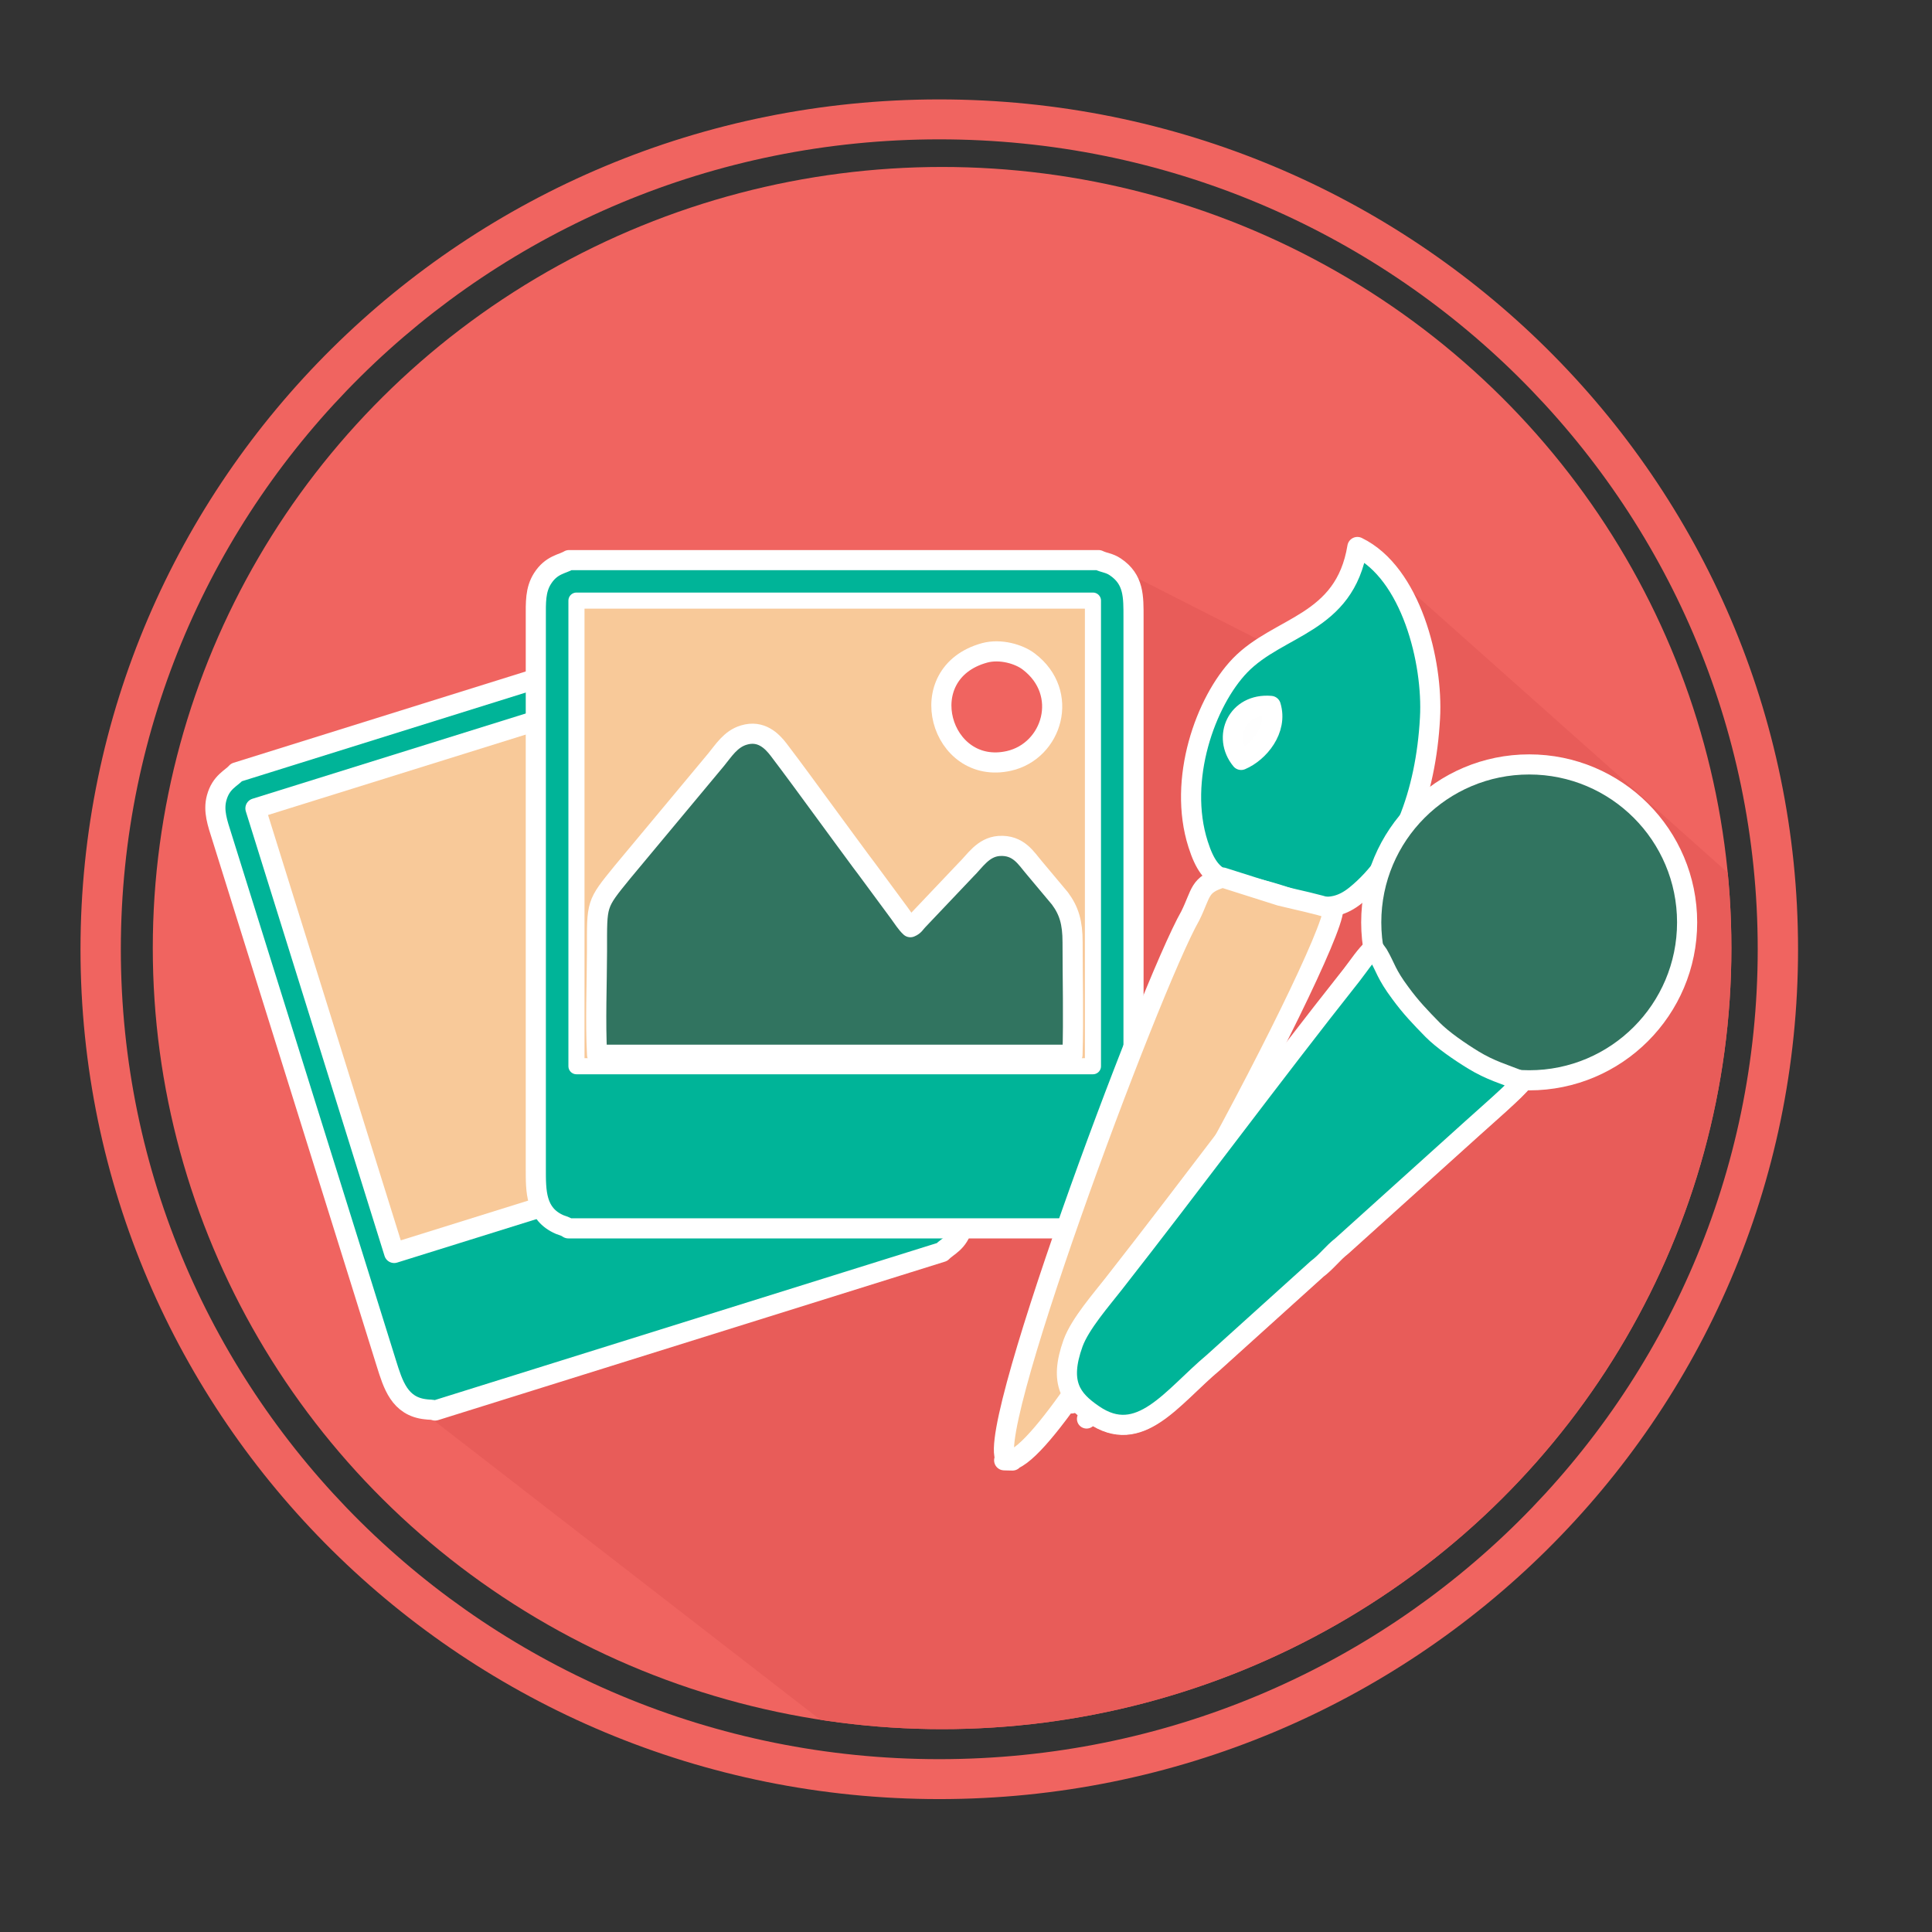 <?xml version="1.0" encoding="utf-8"?>
<!-- Generator: Adobe Illustrator 16.0.3, SVG Export Plug-In . SVG Version: 6.00 Build 0)  -->
<!DOCTYPE svg PUBLIC "-//W3C//DTD SVG 1.1//EN" "http://www.w3.org/Graphics/SVG/1.1/DTD/svg11.dtd">
<svg version="1.1" id="Capa_1" xmlns="http://www.w3.org/2000/svg" xmlns:xlink="http://www.w3.org/1999/xlink" x="0px" y="0px"
	 width="24px" height="24px" viewBox="0 0 24 24" enable-background="new 0 0 24 24" xml:space="preserve">
<rect x="0" y="0" width="24" height="24" fill="#333333" stroke="none"/>
<path fill-rule="evenodd" clip-rule="evenodd" fill="#F06460" d="M11.668,1.235c5.891,0,10.668,4.727,10.668,10.557
	c0,5.832-4.777,10.557-10.668,10.557C5.776,22.349,1,17.624,1,11.792C1,5.962,5.776,1.235,11.668,1.235L11.668,1.235z M11.668,1.731
	c-5.615,0-10.167,4.505-10.167,10.061c0,5.556,4.552,10.061,10.167,10.061s10.167-4.505,10.167-10.061
	C21.835,6.236,17.283,1.731,11.668,1.731z"/>
<ellipse fill-rule="evenodd" clip-rule="evenodd" fill="#F06460" cx="11.703" cy="11.777" rx="9.805" ry="9.703"/>
<g>
	<defs>
		<ellipse id="SVGID_1_" cx="11.703" cy="11.777" rx="9.805" ry="9.703"/>
	</defs>
	<clipPath id="SVGID_2_">
		<use xlink:href="#SVGID_1_"  overflow="visible"/>
	</clipPath>
	<g clip-path="url(#SVGID_2_)">
		<polygon fill-rule="evenodd" clip-rule="evenodd" fill="#E85C59" points="17.069,6.93 40.48,27.767 31.934,38.201 4.953,17.308 
			3.261,9.87 13.853,7.041 16.111,8.189 		"/>
	</g>
</g>
<g>
	
		<path fill-rule="evenodd" clip-rule="evenodd" fill="#00B498" stroke="#FFFFFF" stroke-width="0.25" stroke-linecap="round" stroke-linejoin="round" stroke-miterlimit="22.926" d="
		M5.405,17.522l6.297-1.969c0.071-0.075,0.201-0.114,0.257-0.32c0.04-0.152-0.012-0.313-0.067-0.489L9.843,8.188
		C9.766,7.94,9.708,7.731,9.438,7.651C9.351,7.626,9.292,7.645,9.216,7.633L2.938,9.595C2.876,9.668,2.745,9.712,2.691,9.913
		c-0.043,0.161,0.01,0.309,0.067,0.489l1.701,5.442c0.114,0.363,0.227,0.727,0.34,1.09c0.083,0.265,0.164,0.539,0.491,0.573
		C5.335,17.514,5.36,17.507,5.405,17.522z"/>
	
		<rect x="3.893" y="8.961" transform="matrix(-0.955 0.298 -0.298 -0.955 17.41 21.051)" fill-rule="evenodd" clip-rule="evenodd" fill="#F8C999" stroke="#FFFFFF" stroke-width="0.25" stroke-linecap="round" stroke-linejoin="round" stroke-miterlimit="22.926" width="6.414" height="5.783"/>
</g>
<path fill-rule="evenodd" clip-rule="evenodd" fill="#00B498" stroke="#FFFFFF" stroke-width="0.25" stroke-linecap="round" stroke-linejoin="round" stroke-miterlimit="22.926" d="
	M7.06,15.259h6.598c0.09-0.051,0.226-0.049,0.34-0.229c0.086-0.134,0.083-0.301,0.083-0.485V7.673c0-0.259,0.007-0.476-0.228-0.632
	c-0.074-0.05-0.138-0.049-0.206-0.083H7.069C6.988,7.008,6.85,7.012,6.739,7.187c-0.09,0.142-0.083,0.297-0.083,0.486v5.703
	c0,0.38,0,0.761,0,1.14c0,0.279-0.005,0.565,0.297,0.696C6.996,15.229,7.02,15.231,7.06,15.259z"/>
<rect x="7.161" y="7.461" fill-rule="evenodd" clip-rule="evenodd" fill="#F8C999" stroke="#FFFFFF" stroke-width="0.2" stroke-linecap="round" stroke-linejoin="round" stroke-miterlimit="22.926" width="6.416" height="5.784"/>
<path fill-rule="evenodd" clip-rule="evenodd" fill="#317460" stroke="#FFFFFF" stroke-width="0.25" stroke-linecap="round" stroke-linejoin="round" stroke-miterlimit="22.926" d="
	M7.417,13.102h5.906c0.014-0.461,0.001-0.937,0.001-1.396c0-0.246-0.044-0.392-0.157-0.545l-0.32-0.382
	c-0.097-0.112-0.192-0.287-0.437-0.27c-0.2,0.015-0.301,0.19-0.41,0.295l-0.594,0.626c-0.04,0.041-0.046,0.067-0.097,0.088
	c-0.051-0.046-0.095-0.119-0.139-0.178l-0.406-0.55c-0.093-0.121-0.174-0.237-0.271-0.366L9.95,9.684
	C9.853,9.553,9.771,9.442,9.672,9.312C9.589,9.204,9.454,9.067,9.241,9.131C9.074,9.18,8.985,9.33,8.896,9.437l-1.163,1.396
	c-0.332,0.408-0.317,0.384-0.317,0.979C7.415,12.224,7.395,12.696,7.417,13.102z"/>
<path fill-rule="evenodd" clip-rule="evenodd" fill="#F06460" stroke="#FFFFFF" stroke-width="0.25" stroke-linecap="round" stroke-linejoin="round" stroke-miterlimit="22.926" d="
	M12.232,8.11c-0.923,0.252-0.55,1.535,0.302,1.342c0.54-0.123,0.759-0.844,0.246-1.234C12.66,8.126,12.429,8.057,12.232,8.11z"/>
<path fill-rule="evenodd" clip-rule="evenodd" fill="#00B498" stroke="#FFFFFF" stroke-width="0.25" stroke-linecap="round" stroke-linejoin="round" stroke-miterlimit="22.926" d="
	M17.764,8.919c-0.051,0.948-0.364,1.75-0.922,2.202c-0.341,0.277-0.606,0.091-1.066-0.039c-0.534-0.151-0.729-0.078-0.893-0.595
	c-0.256-0.802,0.093-1.775,0.521-2.22c0.483-0.5,1.299-0.506,1.458-1.472C17.529,7.119,17.803,8.221,17.764,8.919z"/>
<path fill-rule="evenodd" clip-rule="evenodd" fill="#F8C999" stroke="#FFFFFF" stroke-width="0.25" stroke-linecap="round" stroke-linejoin="round" stroke-miterlimit="22.926" d="
	M14.787,11.375c0.141-0.286,0.104-0.386,0.402-0.474l0.716,0.227c0.232,0.057,0.434,0.095,0.657,0.167
	c-0.013,0.532-3.369,6.861-4.035,6.847c-0.184-0.005,0.181,0.004,0,0C12.096,18.133,14.286,12.251,14.787,11.375z"/>
<path fill-rule="evenodd" clip-rule="evenodd" fill="#FEFEFE" stroke="#FFFFFF" stroke-width="0.25" stroke-linecap="round" stroke-linejoin="round" stroke-miterlimit="22.926" d="
	M15.418,9.44c-0.234-0.284-0.051-0.707,0.368-0.671C15.875,9.062,15.64,9.346,15.418,9.44z"/>
<path fill-rule="evenodd" clip-rule="evenodd" fill="#00B498" stroke="#FFFFFF" stroke-width="0.24" stroke-linecap="round" stroke-linejoin="round" stroke-miterlimit="22.926" d="
	M13.498,17.626c0.024-0.031,0.037-0.055,0.056-0.074c0.008,0.009,0.018,0.016,0.026,0.02c0.578,0.4,0.98-0.217,1.493-0.646
	l1.286-1.161c0.12-0.09,0.194-0.197,0.31-0.287l1.615-1.456c0.109-0.1,0.587-0.513,0.627-0.589
	c-0.228-0.088-0.401-0.138-0.605-0.262c-0.172-0.105-0.383-0.25-0.509-0.377c-0.155-0.159-0.268-0.275-0.402-0.458
	c-0.176-0.236-0.181-0.314-0.275-0.477l-0.058-0.081c-0.105,0.096-0.177,0.213-0.273,0.336c-0.983,1.241-1.973,2.583-2.955,3.836
	c-0.147,0.189-0.417,0.496-0.504,0.736c-0.094,0.259-0.053,0.495,0.051,0.669c-0.02,0.025-0.042,0.055-0.068,0.084"/>
<circle fill-rule="evenodd" clip-rule="evenodd" fill="#317460" stroke="#FFFFFF" stroke-width="0.25" stroke-miterlimit="10" cx="18.996" cy="11.458" r="1.962"/>
<path fill-rule="evenodd" clip-rule="evenodd" fill="#00B498" stroke="#FFFFFF" stroke-width="0.25" stroke-miterlimit="10" d="
	M18.911,13.432c-0.228-0.088-0.401-0.138-0.605-0.262c-0.172-0.105-0.383-0.25-0.509-0.377c-0.155-0.159-0.268-0.275-0.402-0.458
	c-0.176-0.236-0.181-0.314-0.275-0.477l-0.058-0.081c-0.105,0.096-0.177,0.213-0.273,0.336c-0.983,1.241-1.973,2.583-2.955,3.836
	c-0.147,0.189-0.417,0.496-0.504,0.736c-0.179,0.498-0.022,0.7,0.251,0.886c0.578,0.4,0.98-0.217,1.493-0.646l1.286-1.161
	c0.12-0.09,0.194-0.197,0.31-0.287l1.615-1.456C18.394,13.921,18.871,13.508,18.911,13.432z"/>
</svg>
